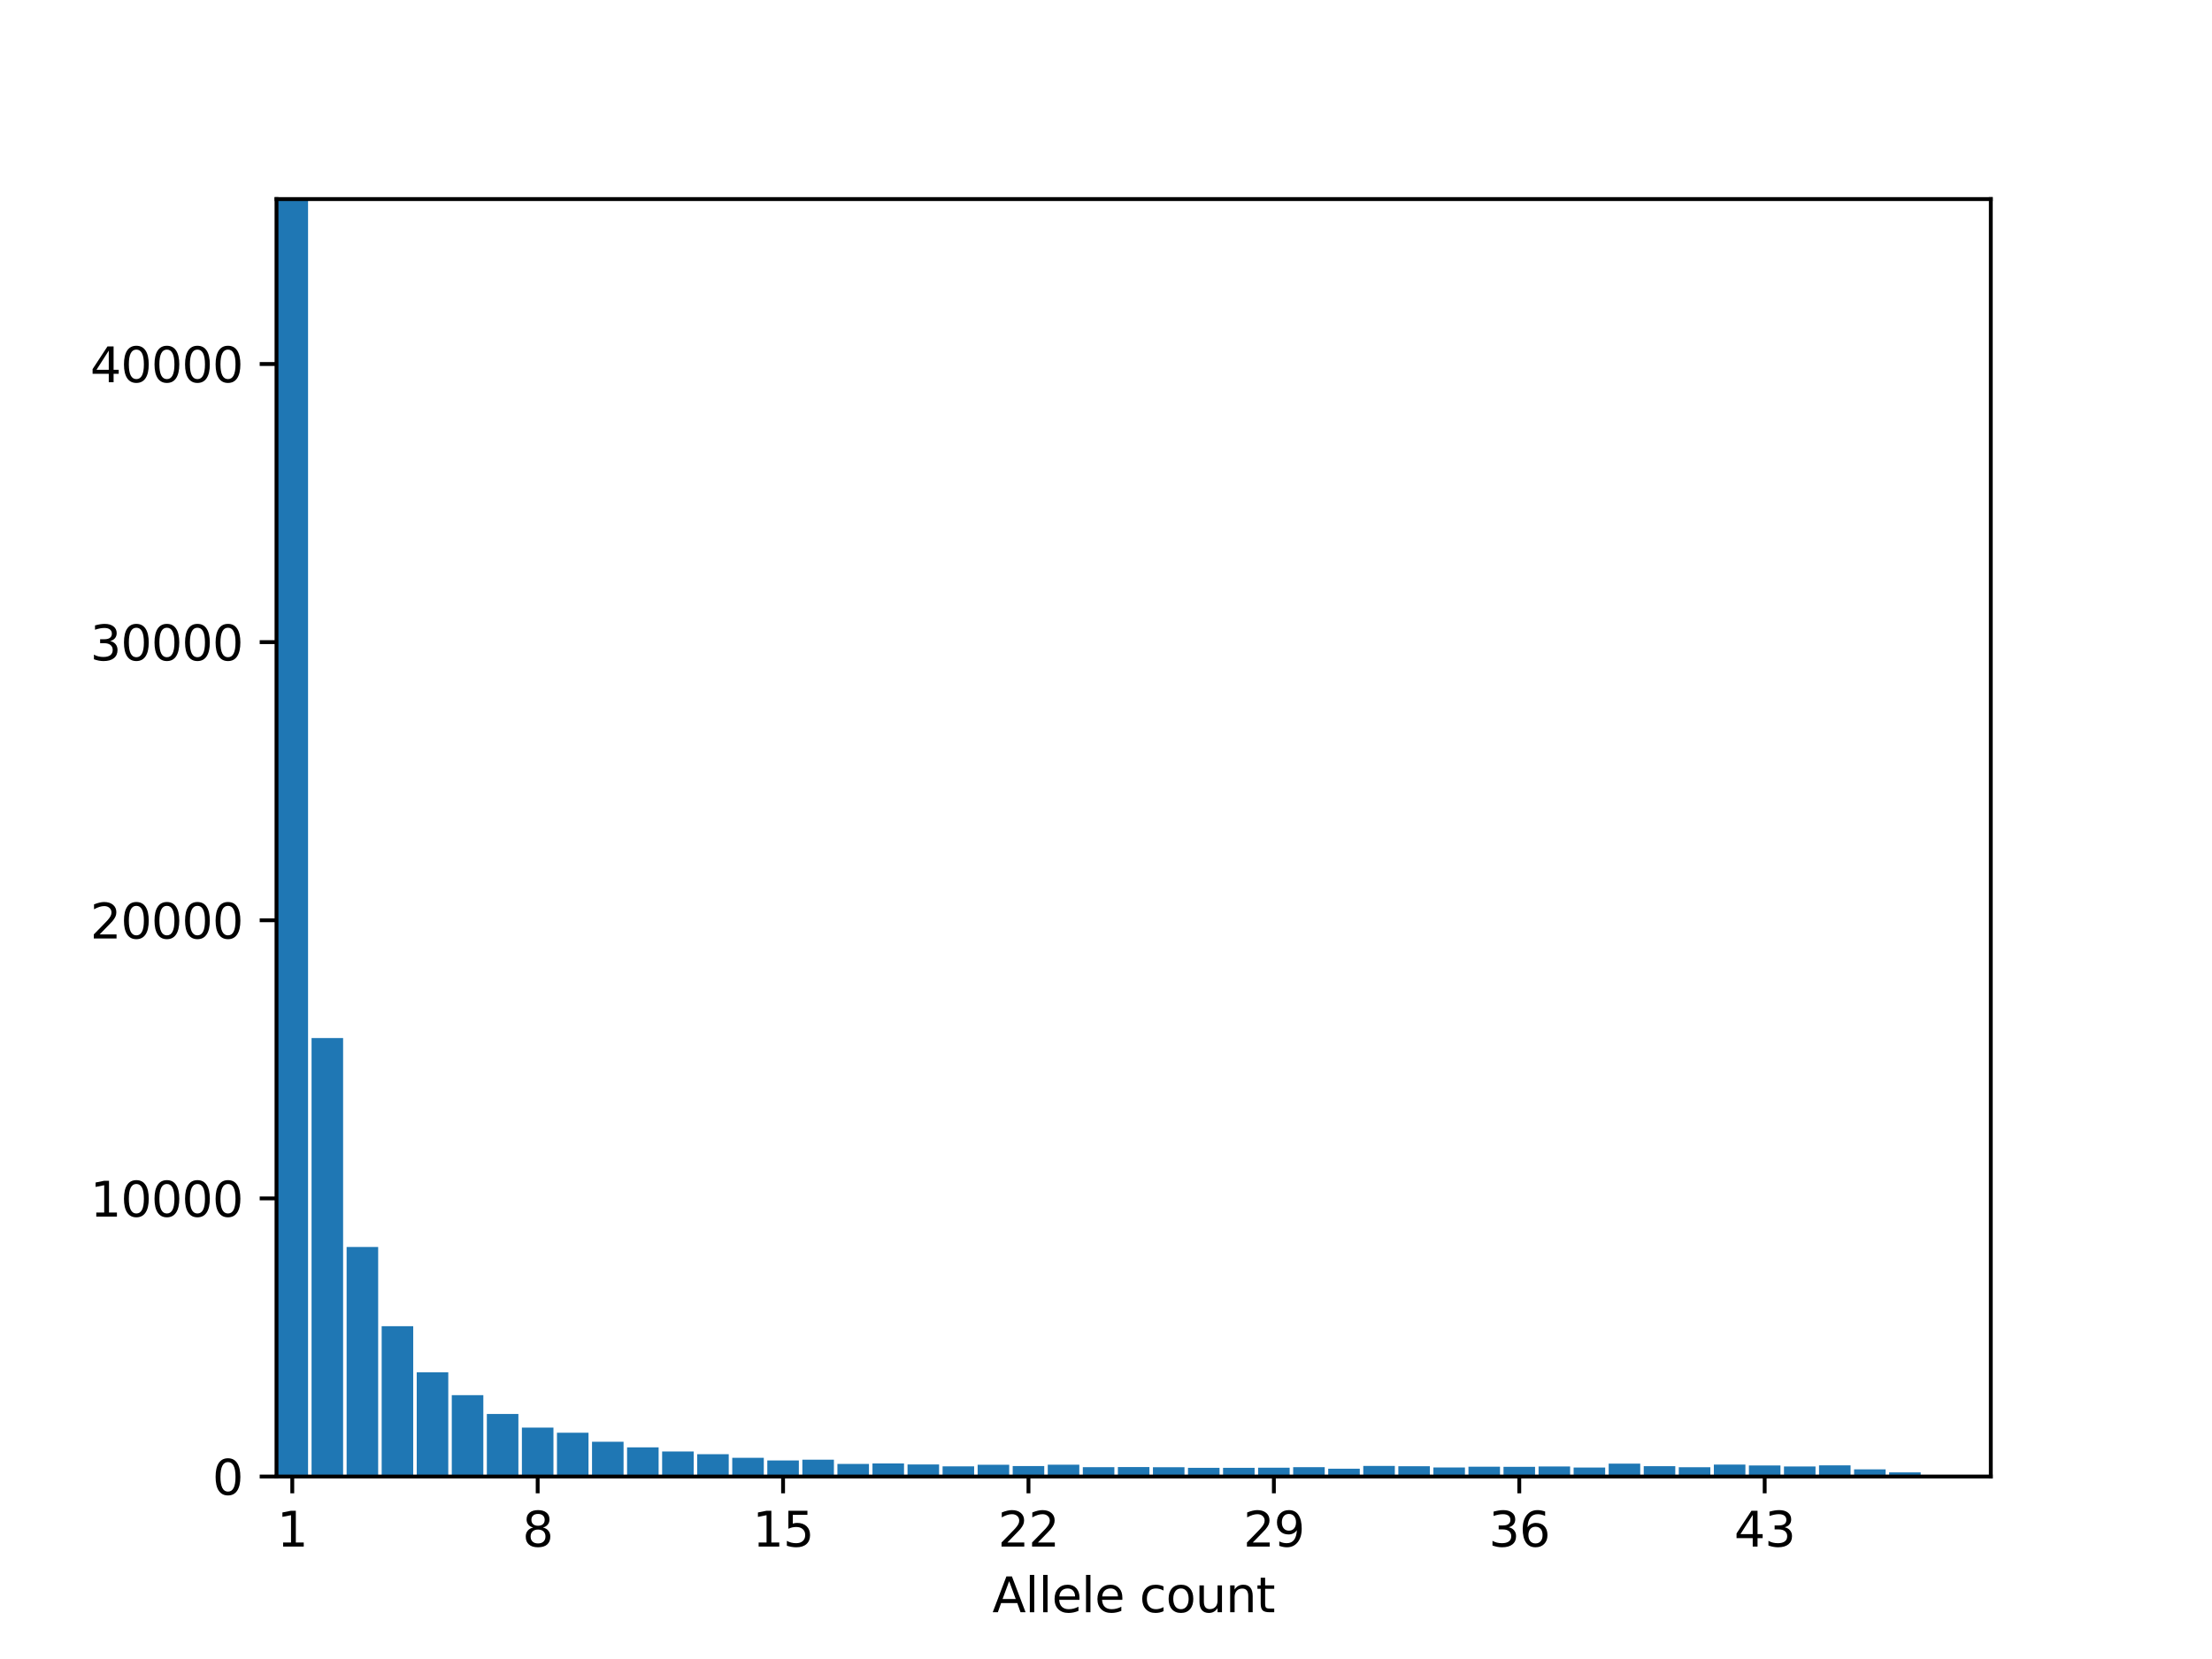 <?xml version="1.0" encoding="utf-8" standalone="no"?>
<!DOCTYPE svg PUBLIC "-//W3C//DTD SVG 1.1//EN"
  "http://www.w3.org/Graphics/SVG/1.1/DTD/svg11.dtd">
<svg height="345.6pt" version="1.1" viewBox="0 0 460.8 345.6" width="460.8pt" xmlns="http://www.w3.org/2000/svg" xmlns:xlink="http://www.w3.org/1999/xlink">
 <defs>
  <style type="text/css">*{stroke-linecap:butt;stroke-linejoin:round;}</style>
 </defs>
 <g id="figure_1">
  <g id="patch_1">
   <path d="M 0 345.6 
L 460.8 345.6 
L 460.8 0 
L 0 0 
z
" style="fill:#ffffff;"/>
  </g>
  <g id="axes_1">
   <g id="patch_2">
    <path d="M 57.6 307.584 
L 414.72 307.584 
L 414.72 41.472 
L 57.6 41.472 
z
" style="fill:#ffffff;"/>
   </g>
   <g id="patch_3">
    <path clip-path="url(#p56d42c8213)" d="M 57.6 307.584 
L 64.173 307.584 
L 64.173 41.472 
L 57.6 41.472 
z
" style="fill:#1f77b4;"/>
   </g>
   <g id="patch_4">
    <path clip-path="url(#p56d42c8213)" d="M 64.903 307.584 
L 71.476 307.584 
L 71.476 216.238 
L 64.903 216.238 
z
" style="fill:#1f77b4;"/>
   </g>
   <g id="patch_5">
    <path clip-path="url(#p56d42c8213)" d="M 72.206 307.584 
L 78.779 307.584 
L 78.779 259.767 
L 72.206 259.767 
z
" style="fill:#1f77b4;"/>
   </g>
   <g id="patch_6">
    <path clip-path="url(#p56d42c8213)" d="M 79.509 307.584 
L 86.082 307.584 
L 86.082 276.268 
L 79.509 276.268 
z
" style="fill:#1f77b4;"/>
   </g>
   <g id="patch_7">
    <path clip-path="url(#p56d42c8213)" d="M 86.812 307.584 
L 93.385 307.584 
L 93.385 285.88 
L 86.812 285.88 
z
" style="fill:#1f77b4;"/>
   </g>
   <g id="patch_8">
    <path clip-path="url(#p56d42c8213)" d="M 94.115 307.584 
L 100.688 307.584 
L 100.688 290.637 
L 94.115 290.637 
z
" style="fill:#1f77b4;"/>
   </g>
   <g id="patch_9">
    <path clip-path="url(#p56d42c8213)" d="M 101.418 307.584 
L 107.991 307.584 
L 107.991 294.554 
L 101.418 294.554 
z
" style="fill:#1f77b4;"/>
   </g>
   <g id="patch_10">
    <path clip-path="url(#p56d42c8213)" d="M 108.721 307.584 
L 115.294 307.584 
L 115.294 297.398 
L 108.721 297.398 
z
" style="fill:#1f77b4;"/>
   </g>
   <g id="patch_11">
    <path clip-path="url(#p56d42c8213)" d="M 116.025 307.584 
L 122.597 307.584 
L 122.597 298.459 
L 116.025 298.459 
z
" style="fill:#1f77b4;"/>
   </g>
   <g id="patch_12">
    <path clip-path="url(#p56d42c8213)" d="M 123.328 307.584 
L 129.9 307.584 
L 129.9 300.347 
L 123.328 300.347 
z
" style="fill:#1f77b4;"/>
   </g>
   <g id="patch_13">
    <path clip-path="url(#p56d42c8213)" d="M 130.631 307.584 
L 137.203 307.584 
L 137.203 301.506 
L 130.631 301.506 
z
" style="fill:#1f77b4;"/>
   </g>
   <g id="patch_14">
    <path clip-path="url(#p56d42c8213)" d="M 137.934 307.584 
L 144.507 307.584 
L 144.507 302.37 
L 137.934 302.37 
z
" style="fill:#1f77b4;"/>
   </g>
   <g id="patch_15">
    <path clip-path="url(#p56d42c8213)" d="M 145.237 307.584 
L 151.81 307.584 
L 151.81 302.932 
L 145.237 302.932 
z
" style="fill:#1f77b4;"/>
   </g>
   <g id="patch_16">
    <path clip-path="url(#p56d42c8213)" d="M 152.54 307.584 
L 159.113 307.584 
L 159.113 303.691 
L 152.54 303.691 
z
" style="fill:#1f77b4;"/>
   </g>
   <g id="patch_17">
    <path clip-path="url(#p56d42c8213)" d="M 159.843 307.584 
L 166.416 307.584 
L 166.416 304.241 
L 159.843 304.241 
z
" style="fill:#1f77b4;"/>
   </g>
   <g id="patch_18">
    <path clip-path="url(#p56d42c8213)" d="M 167.146 307.584 
L 173.719 307.584 
L 173.719 304.085 
L 167.146 304.085 
z
" style="fill:#1f77b4;"/>
   </g>
   <g id="patch_19">
    <path clip-path="url(#p56d42c8213)" d="M 174.449 307.584 
L 181.022 307.584 
L 181.022 304.965 
L 174.449 304.965 
z
" style="fill:#1f77b4;"/>
   </g>
   <g id="patch_20">
    <path clip-path="url(#p56d42c8213)" d="M 181.752 307.584 
L 188.325 307.584 
L 188.325 304.867 
L 181.752 304.867 
z
" style="fill:#1f77b4;"/>
   </g>
   <g id="patch_21">
    <path clip-path="url(#p56d42c8213)" d="M 189.055 307.584 
L 195.628 307.584 
L 195.628 305.075 
L 189.055 305.075 
z
" style="fill:#1f77b4;"/>
   </g>
   <g id="patch_22">
    <path clip-path="url(#p56d42c8213)" d="M 196.358 307.584 
L 202.931 307.584 
L 202.931 305.463 
L 196.358 305.463 
z
" style="fill:#1f77b4;"/>
   </g>
   <g id="patch_23">
    <path clip-path="url(#p56d42c8213)" d="M 203.661 307.584 
L 210.234 307.584 
L 210.234 305.139 
L 203.661 305.139 
z
" style="fill:#1f77b4;"/>
   </g>
   <g id="patch_24">
    <path clip-path="url(#p56d42c8213)" d="M 210.964 307.584 
L 217.537 307.584 
L 217.537 305.4 
L 210.964 305.4 
z
" style="fill:#1f77b4;"/>
   </g>
   <g id="patch_25">
    <path clip-path="url(#p56d42c8213)" d="M 218.267 307.584 
L 224.84 307.584 
L 224.84 305.122 
L 218.267 305.122 
z
" style="fill:#1f77b4;"/>
   </g>
   <g id="patch_26">
    <path clip-path="url(#p56d42c8213)" d="M 225.571 307.584 
L 232.143 307.584 
L 232.143 305.643 
L 225.571 305.643 
z
" style="fill:#1f77b4;"/>
   </g>
   <g id="patch_27">
    <path clip-path="url(#p56d42c8213)" d="M 232.874 307.584 
L 239.446 307.584 
L 239.446 305.614 
L 232.874 305.614 
z
" style="fill:#1f77b4;"/>
   </g>
   <g id="patch_28">
    <path clip-path="url(#p56d42c8213)" d="M 240.177 307.584 
L 246.749 307.584 
L 246.749 305.649 
L 240.177 305.649 
z
" style="fill:#1f77b4;"/>
   </g>
   <g id="patch_29">
    <path clip-path="url(#p56d42c8213)" d="M 247.48 307.584 
L 254.053 307.584 
L 254.053 305.771 
L 247.48 305.771 
z
" style="fill:#1f77b4;"/>
   </g>
   <g id="patch_30">
    <path clip-path="url(#p56d42c8213)" d="M 254.783 307.584 
L 261.356 307.584 
L 261.356 305.776 
L 254.783 305.776 
z
" style="fill:#1f77b4;"/>
   </g>
   <g id="patch_31">
    <path clip-path="url(#p56d42c8213)" d="M 262.086 307.584 
L 268.659 307.584 
L 268.659 305.747 
L 262.086 305.747 
z
" style="fill:#1f77b4;"/>
   </g>
   <g id="patch_32">
    <path clip-path="url(#p56d42c8213)" d="M 269.389 307.584 
L 275.962 307.584 
L 275.962 305.643 
L 269.389 305.643 
z
" style="fill:#1f77b4;"/>
   </g>
   <g id="patch_33">
    <path clip-path="url(#p56d42c8213)" d="M 276.692 307.584 
L 283.265 307.584 
L 283.265 305.962 
L 276.692 305.962 
z
" style="fill:#1f77b4;"/>
   </g>
   <g id="patch_34">
    <path clip-path="url(#p56d42c8213)" d="M 283.995 307.584 
L 290.568 307.584 
L 290.568 305.377 
L 283.995 305.377 
z
" style="fill:#1f77b4;"/>
   </g>
   <g id="patch_35">
    <path clip-path="url(#p56d42c8213)" d="M 291.298 307.584 
L 297.871 307.584 
L 297.871 305.446 
L 291.298 305.446 
z
" style="fill:#1f77b4;"/>
   </g>
   <g id="patch_36">
    <path clip-path="url(#p56d42c8213)" d="M 298.601 307.584 
L 305.174 307.584 
L 305.174 305.695 
L 298.601 305.695 
z
" style="fill:#1f77b4;"/>
   </g>
   <g id="patch_37">
    <path clip-path="url(#p56d42c8213)" d="M 305.904 307.584 
L 312.477 307.584 
L 312.477 305.539 
L 305.904 305.539 
z
" style="fill:#1f77b4;"/>
   </g>
   <g id="patch_38">
    <path clip-path="url(#p56d42c8213)" d="M 313.207 307.584 
L 319.78 307.584 
L 319.78 305.568 
L 313.207 305.568 
z
" style="fill:#1f77b4;"/>
   </g>
   <g id="patch_39">
    <path clip-path="url(#p56d42c8213)" d="M 320.51 307.584 
L 327.083 307.584 
L 327.083 305.487 
L 320.51 305.487 
z
" style="fill:#1f77b4;"/>
   </g>
   <g id="patch_40">
    <path clip-path="url(#p56d42c8213)" d="M 327.813 307.584 
L 334.386 307.584 
L 334.386 305.718 
L 327.813 305.718 
z
" style="fill:#1f77b4;"/>
   </g>
   <g id="patch_41">
    <path clip-path="url(#p56d42c8213)" d="M 335.117 307.584 
L 341.689 307.584 
L 341.689 304.907 
L 335.117 304.907 
z
" style="fill:#1f77b4;"/>
   </g>
   <g id="patch_42">
    <path clip-path="url(#p56d42c8213)" d="M 342.42 307.584 
L 348.992 307.584 
L 348.992 305.429 
L 342.42 305.429 
z
" style="fill:#1f77b4;"/>
   </g>
   <g id="patch_43">
    <path clip-path="url(#p56d42c8213)" d="M 349.723 307.584 
L 356.295 307.584 
L 356.295 305.649 
L 349.723 305.649 
z
" style="fill:#1f77b4;"/>
   </g>
   <g id="patch_44">
    <path clip-path="url(#p56d42c8213)" d="M 357.026 307.584 
L 363.599 307.584 
L 363.599 305.098 
L 357.026 305.098 
z
" style="fill:#1f77b4;"/>
   </g>
   <g id="patch_45">
    <path clip-path="url(#p56d42c8213)" d="M 364.329 307.584 
L 370.902 307.584 
L 370.902 305.284 
L 364.329 305.284 
z
" style="fill:#1f77b4;"/>
   </g>
   <g id="patch_46">
    <path clip-path="url(#p56d42c8213)" d="M 371.632 307.584 
L 378.205 307.584 
L 378.205 305.487 
L 371.632 305.487 
z
" style="fill:#1f77b4;"/>
   </g>
   <g id="patch_47">
    <path clip-path="url(#p56d42c8213)" d="M 378.935 307.584 
L 385.508 307.584 
L 385.508 305.261 
L 378.935 305.261 
z
" style="fill:#1f77b4;"/>
   </g>
   <g id="patch_48">
    <path clip-path="url(#p56d42c8213)" d="M 386.238 307.584 
L 392.811 307.584 
L 392.811 306.089 
L 386.238 306.089 
z
" style="fill:#1f77b4;"/>
   </g>
   <g id="patch_49">
    <path clip-path="url(#p56d42c8213)" d="M 393.541 307.584 
L 400.114 307.584 
L 400.114 306.721 
L 393.541 306.721 
z
" style="fill:#1f77b4;"/>
   </g>
   <g id="patch_50">
    <path clip-path="url(#p56d42c8213)" d="M 400.844 307.584 
L 407.417 307.584 
L 407.417 307.584 
L 400.844 307.584 
z
" style="fill:#1f77b4;"/>
   </g>
   <g id="patch_51">
    <path clip-path="url(#p56d42c8213)" d="M 408.147 307.584 
L 414.72 307.584 
L 414.72 307.584 
L 408.147 307.584 
z
" style="fill:#1f77b4;"/>
   </g>
   <g id="matplotlib.axis_1">
    <g id="xtick_1">
     <g id="line2d_1">
      <defs>
       <path d="M 0 0 
L 0 3.5 
" id="m98c9e00612" style="stroke:#000000;stroke-width:0.8;"/>
      </defs>
      <g>
       <use style="stroke:#000000;stroke-width:0.8;" x="60.886" xlink:href="#m98c9e00612" y="307.584"/>
      </g>
     </g>
     <g id="text_1">
      <!-- 1 -->
      <g transform="translate(57.705 322.182)scale(0.1 -0.1)">
       <defs>
        <path d="M 794 531 
L 1825 531 
L 1825 4091 
L 703 3866 
L 703 4441 
L 1819 4666 
L 2450 4666 
L 2450 531 
L 3481 531 
L 3481 0 
L 794 0 
L 794 531 
z
" id="DejaVuSans-31" transform="scale(0.016)"/>
       </defs>
       <use xlink:href="#DejaVuSans-31"/>
      </g>
     </g>
    </g>
    <g id="xtick_2">
     <g id="line2d_2">
      <g>
       <use style="stroke:#000000;stroke-width:0.8;" x="112.008" xlink:href="#m98c9e00612" y="307.584"/>
      </g>
     </g>
     <g id="text_2">
      <!-- 8 -->
      <g transform="translate(108.827 322.182)scale(0.1 -0.1)">
       <defs>
        <path d="M 2034 2216 
Q 1584 2216 1326 1975 
Q 1069 1734 1069 1313 
Q 1069 891 1326 650 
Q 1584 409 2034 409 
Q 2484 409 2743 651 
Q 3003 894 3003 1313 
Q 3003 1734 2745 1975 
Q 2488 2216 2034 2216 
z
M 1403 2484 
Q 997 2584 770 2862 
Q 544 3141 544 3541 
Q 544 4100 942 4425 
Q 1341 4750 2034 4750 
Q 2731 4750 3128 4425 
Q 3525 4100 3525 3541 
Q 3525 3141 3298 2862 
Q 3072 2584 2669 2484 
Q 3125 2378 3379 2068 
Q 3634 1759 3634 1313 
Q 3634 634 3220 271 
Q 2806 -91 2034 -91 
Q 1263 -91 848 271 
Q 434 634 434 1313 
Q 434 1759 690 2068 
Q 947 2378 1403 2484 
z
M 1172 3481 
Q 1172 3119 1398 2916 
Q 1625 2713 2034 2713 
Q 2441 2713 2670 2916 
Q 2900 3119 2900 3481 
Q 2900 3844 2670 4047 
Q 2441 4250 2034 4250 
Q 1625 4250 1398 4047 
Q 1172 3844 1172 3481 
z
" id="DejaVuSans-38" transform="scale(0.016)"/>
       </defs>
       <use xlink:href="#DejaVuSans-38"/>
      </g>
     </g>
    </g>
    <g id="xtick_3">
     <g id="line2d_3">
      <g>
       <use style="stroke:#000000;stroke-width:0.8;" x="163.129" xlink:href="#m98c9e00612" y="307.584"/>
      </g>
     </g>
     <g id="text_3">
      <!-- 15 -->
      <g transform="translate(156.767 322.182)scale(0.1 -0.1)">
       <defs>
        <path d="M 691 4666 
L 3169 4666 
L 3169 4134 
L 1269 4134 
L 1269 2991 
Q 1406 3038 1543 3061 
Q 1681 3084 1819 3084 
Q 2600 3084 3056 2656 
Q 3513 2228 3513 1497 
Q 3513 744 3044 326 
Q 2575 -91 1722 -91 
Q 1428 -91 1123 -41 
Q 819 9 494 109 
L 494 744 
Q 775 591 1075 516 
Q 1375 441 1709 441 
Q 2250 441 2565 725 
Q 2881 1009 2881 1497 
Q 2881 1984 2565 2268 
Q 2250 2553 1709 2553 
Q 1456 2553 1204 2497 
Q 953 2441 691 2322 
L 691 4666 
z
" id="DejaVuSans-35" transform="scale(0.016)"/>
       </defs>
       <use xlink:href="#DejaVuSans-31"/>
       <use x="63.623" xlink:href="#DejaVuSans-35"/>
      </g>
     </g>
    </g>
    <g id="xtick_4">
     <g id="line2d_4">
      <g>
       <use style="stroke:#000000;stroke-width:0.8;" x="214.251" xlink:href="#m98c9e00612" y="307.584"/>
      </g>
     </g>
     <g id="text_4">
      <!-- 22 -->
      <g transform="translate(207.888 322.182)scale(0.1 -0.1)">
       <defs>
        <path d="M 1228 531 
L 3431 531 
L 3431 0 
L 469 0 
L 469 531 
Q 828 903 1448 1529 
Q 2069 2156 2228 2338 
Q 2531 2678 2651 2914 
Q 2772 3150 2772 3378 
Q 2772 3750 2511 3984 
Q 2250 4219 1831 4219 
Q 1534 4219 1204 4116 
Q 875 4013 500 3803 
L 500 4441 
Q 881 4594 1212 4672 
Q 1544 4750 1819 4750 
Q 2544 4750 2975 4387 
Q 3406 4025 3406 3419 
Q 3406 3131 3298 2873 
Q 3191 2616 2906 2266 
Q 2828 2175 2409 1742 
Q 1991 1309 1228 531 
z
" id="DejaVuSans-32" transform="scale(0.016)"/>
       </defs>
       <use xlink:href="#DejaVuSans-32"/>
       <use x="63.623" xlink:href="#DejaVuSans-32"/>
      </g>
     </g>
    </g>
    <g id="xtick_5">
     <g id="line2d_5">
      <g>
       <use style="stroke:#000000;stroke-width:0.8;" x="265.372" xlink:href="#m98c9e00612" y="307.584"/>
      </g>
     </g>
     <g id="text_5">
      <!-- 29 -->
      <g transform="translate(259.01 322.182)scale(0.1 -0.1)">
       <defs>
        <path d="M 703 97 
L 703 672 
Q 941 559 1184 500 
Q 1428 441 1663 441 
Q 2288 441 2617 861 
Q 2947 1281 2994 2138 
Q 2813 1869 2534 1725 
Q 2256 1581 1919 1581 
Q 1219 1581 811 2004 
Q 403 2428 403 3163 
Q 403 3881 828 4315 
Q 1253 4750 1959 4750 
Q 2769 4750 3195 4129 
Q 3622 3509 3622 2328 
Q 3622 1225 3098 567 
Q 2575 -91 1691 -91 
Q 1453 -91 1209 -44 
Q 966 3 703 97 
z
M 1959 2075 
Q 2384 2075 2632 2365 
Q 2881 2656 2881 3163 
Q 2881 3666 2632 3958 
Q 2384 4250 1959 4250 
Q 1534 4250 1286 3958 
Q 1038 3666 1038 3163 
Q 1038 2656 1286 2365 
Q 1534 2075 1959 2075 
z
" id="DejaVuSans-39" transform="scale(0.016)"/>
       </defs>
       <use xlink:href="#DejaVuSans-32"/>
       <use x="63.623" xlink:href="#DejaVuSans-39"/>
      </g>
     </g>
    </g>
    <g id="xtick_6">
     <g id="line2d_6">
      <g>
       <use style="stroke:#000000;stroke-width:0.8;" x="316.494" xlink:href="#m98c9e00612" y="307.584"/>
      </g>
     </g>
     <g id="text_6">
      <!-- 36 -->
      <g transform="translate(310.131 322.182)scale(0.1 -0.1)">
       <defs>
        <path d="M 2597 2516 
Q 3050 2419 3304 2112 
Q 3559 1806 3559 1356 
Q 3559 666 3084 287 
Q 2609 -91 1734 -91 
Q 1441 -91 1130 -33 
Q 819 25 488 141 
L 488 750 
Q 750 597 1062 519 
Q 1375 441 1716 441 
Q 2309 441 2620 675 
Q 2931 909 2931 1356 
Q 2931 1769 2642 2001 
Q 2353 2234 1838 2234 
L 1294 2234 
L 1294 2753 
L 1863 2753 
Q 2328 2753 2575 2939 
Q 2822 3125 2822 3475 
Q 2822 3834 2567 4026 
Q 2313 4219 1838 4219 
Q 1578 4219 1281 4162 
Q 984 4106 628 3988 
L 628 4550 
Q 988 4650 1302 4700 
Q 1616 4750 1894 4750 
Q 2613 4750 3031 4423 
Q 3450 4097 3450 3541 
Q 3450 3153 3228 2886 
Q 3006 2619 2597 2516 
z
" id="DejaVuSans-33" transform="scale(0.016)"/>
        <path d="M 2113 2584 
Q 1688 2584 1439 2293 
Q 1191 2003 1191 1497 
Q 1191 994 1439 701 
Q 1688 409 2113 409 
Q 2538 409 2786 701 
Q 3034 994 3034 1497 
Q 3034 2003 2786 2293 
Q 2538 2584 2113 2584 
z
M 3366 4563 
L 3366 3988 
Q 3128 4100 2886 4159 
Q 2644 4219 2406 4219 
Q 1781 4219 1451 3797 
Q 1122 3375 1075 2522 
Q 1259 2794 1537 2939 
Q 1816 3084 2150 3084 
Q 2853 3084 3261 2657 
Q 3669 2231 3669 1497 
Q 3669 778 3244 343 
Q 2819 -91 2113 -91 
Q 1303 -91 875 529 
Q 447 1150 447 2328 
Q 447 3434 972 4092 
Q 1497 4750 2381 4750 
Q 2619 4750 2861 4703 
Q 3103 4656 3366 4563 
z
" id="DejaVuSans-36" transform="scale(0.016)"/>
       </defs>
       <use xlink:href="#DejaVuSans-33"/>
       <use x="63.623" xlink:href="#DejaVuSans-36"/>
      </g>
     </g>
    </g>
    <g id="xtick_7">
     <g id="line2d_7">
      <g>
       <use style="stroke:#000000;stroke-width:0.8;" x="367.615" xlink:href="#m98c9e00612" y="307.584"/>
      </g>
     </g>
     <g id="text_7">
      <!-- 43 -->
      <g transform="translate(361.253 322.182)scale(0.1 -0.1)">
       <defs>
        <path d="M 2419 4116 
L 825 1625 
L 2419 1625 
L 2419 4116 
z
M 2253 4666 
L 3047 4666 
L 3047 1625 
L 3713 1625 
L 3713 1100 
L 3047 1100 
L 3047 0 
L 2419 0 
L 2419 1100 
L 313 1100 
L 313 1709 
L 2253 4666 
z
" id="DejaVuSans-34" transform="scale(0.016)"/>
       </defs>
       <use xlink:href="#DejaVuSans-34"/>
       <use x="63.623" xlink:href="#DejaVuSans-33"/>
      </g>
     </g>
    </g>
    <g id="text_8">
     <!-- Allele count -->
     <g transform="translate(206.724 335.861)scale(0.1 -0.1)">
      <defs>
       <path d="M 2188 4044 
L 1331 1722 
L 3047 1722 
L 2188 4044 
z
M 1831 4666 
L 2547 4666 
L 4325 0 
L 3669 0 
L 3244 1197 
L 1141 1197 
L 716 0 
L 50 0 
L 1831 4666 
z
" id="DejaVuSans-41" transform="scale(0.016)"/>
       <path d="M 603 4863 
L 1178 4863 
L 1178 0 
L 603 0 
L 603 4863 
z
" id="DejaVuSans-6c" transform="scale(0.016)"/>
       <path d="M 3597 1894 
L 3597 1613 
L 953 1613 
Q 991 1019 1311 708 
Q 1631 397 2203 397 
Q 2534 397 2845 478 
Q 3156 559 3463 722 
L 3463 178 
Q 3153 47 2828 -22 
Q 2503 -91 2169 -91 
Q 1331 -91 842 396 
Q 353 884 353 1716 
Q 353 2575 817 3079 
Q 1281 3584 2069 3584 
Q 2775 3584 3186 3129 
Q 3597 2675 3597 1894 
z
M 3022 2063 
Q 3016 2534 2758 2815 
Q 2500 3097 2075 3097 
Q 1594 3097 1305 2825 
Q 1016 2553 972 2059 
L 3022 2063 
z
" id="DejaVuSans-65" transform="scale(0.016)"/>
       <path id="DejaVuSans-20" transform="scale(0.016)"/>
       <path d="M 3122 3366 
L 3122 2828 
Q 2878 2963 2633 3030 
Q 2388 3097 2138 3097 
Q 1578 3097 1268 2742 
Q 959 2388 959 1747 
Q 959 1106 1268 751 
Q 1578 397 2138 397 
Q 2388 397 2633 464 
Q 2878 531 3122 666 
L 3122 134 
Q 2881 22 2623 -34 
Q 2366 -91 2075 -91 
Q 1284 -91 818 406 
Q 353 903 353 1747 
Q 353 2603 823 3093 
Q 1294 3584 2113 3584 
Q 2378 3584 2631 3529 
Q 2884 3475 3122 3366 
z
" id="DejaVuSans-63" transform="scale(0.016)"/>
       <path d="M 1959 3097 
Q 1497 3097 1228 2736 
Q 959 2375 959 1747 
Q 959 1119 1226 758 
Q 1494 397 1959 397 
Q 2419 397 2687 759 
Q 2956 1122 2956 1747 
Q 2956 2369 2687 2733 
Q 2419 3097 1959 3097 
z
M 1959 3584 
Q 2709 3584 3137 3096 
Q 3566 2609 3566 1747 
Q 3566 888 3137 398 
Q 2709 -91 1959 -91 
Q 1206 -91 779 398 
Q 353 888 353 1747 
Q 353 2609 779 3096 
Q 1206 3584 1959 3584 
z
" id="DejaVuSans-6f" transform="scale(0.016)"/>
       <path d="M 544 1381 
L 544 3500 
L 1119 3500 
L 1119 1403 
Q 1119 906 1312 657 
Q 1506 409 1894 409 
Q 2359 409 2629 706 
Q 2900 1003 2900 1516 
L 2900 3500 
L 3475 3500 
L 3475 0 
L 2900 0 
L 2900 538 
Q 2691 219 2414 64 
Q 2138 -91 1772 -91 
Q 1169 -91 856 284 
Q 544 659 544 1381 
z
M 1991 3584 
L 1991 3584 
z
" id="DejaVuSans-75" transform="scale(0.016)"/>
       <path d="M 3513 2113 
L 3513 0 
L 2938 0 
L 2938 2094 
Q 2938 2591 2744 2837 
Q 2550 3084 2163 3084 
Q 1697 3084 1428 2787 
Q 1159 2491 1159 1978 
L 1159 0 
L 581 0 
L 581 3500 
L 1159 3500 
L 1159 2956 
Q 1366 3272 1645 3428 
Q 1925 3584 2291 3584 
Q 2894 3584 3203 3211 
Q 3513 2838 3513 2113 
z
" id="DejaVuSans-6e" transform="scale(0.016)"/>
       <path d="M 1172 4494 
L 1172 3500 
L 2356 3500 
L 2356 3053 
L 1172 3053 
L 1172 1153 
Q 1172 725 1289 603 
Q 1406 481 1766 481 
L 2356 481 
L 2356 0 
L 1766 0 
Q 1100 0 847 248 
Q 594 497 594 1153 
L 594 3053 
L 172 3053 
L 172 3500 
L 594 3500 
L 594 4494 
L 1172 4494 
z
" id="DejaVuSans-74" transform="scale(0.016)"/>
      </defs>
      <use xlink:href="#DejaVuSans-41"/>
      <use x="68.408" xlink:href="#DejaVuSans-6c"/>
      <use x="96.191" xlink:href="#DejaVuSans-6c"/>
      <use x="123.975" xlink:href="#DejaVuSans-65"/>
      <use x="185.498" xlink:href="#DejaVuSans-6c"/>
      <use x="213.281" xlink:href="#DejaVuSans-65"/>
      <use x="274.805" xlink:href="#DejaVuSans-20"/>
      <use x="306.592" xlink:href="#DejaVuSans-63"/>
      <use x="361.572" xlink:href="#DejaVuSans-6f"/>
      <use x="422.754" xlink:href="#DejaVuSans-75"/>
      <use x="486.133" xlink:href="#DejaVuSans-6e"/>
      <use x="549.512" xlink:href="#DejaVuSans-74"/>
     </g>
    </g>
   </g>
   <g id="matplotlib.axis_2">
    <g id="ytick_1">
     <g id="line2d_8">
      <defs>
       <path d="M 0 0 
L -3.5 0 
" id="ma227a661bc" style="stroke:#000000;stroke-width:0.8;"/>
      </defs>
      <g>
       <use style="stroke:#000000;stroke-width:0.8;" x="57.6" xlink:href="#ma227a661bc" y="307.584"/>
      </g>
     </g>
     <g id="text_9">
      <!-- 0 -->
      <g transform="translate(44.237 311.383)scale(0.1 -0.1)">
       <defs>
        <path d="M 2034 4250 
Q 1547 4250 1301 3770 
Q 1056 3291 1056 2328 
Q 1056 1369 1301 889 
Q 1547 409 2034 409 
Q 2525 409 2770 889 
Q 3016 1369 3016 2328 
Q 3016 3291 2770 3770 
Q 2525 4250 2034 4250 
z
M 2034 4750 
Q 2819 4750 3233 4129 
Q 3647 3509 3647 2328 
Q 3647 1150 3233 529 
Q 2819 -91 2034 -91 
Q 1250 -91 836 529 
Q 422 1150 422 2328 
Q 422 3509 836 4129 
Q 1250 4750 2034 4750 
z
" id="DejaVuSans-30" transform="scale(0.016)"/>
       </defs>
       <use xlink:href="#DejaVuSans-30"/>
      </g>
     </g>
    </g>
    <g id="ytick_2">
     <g id="line2d_9">
      <g>
       <use style="stroke:#000000;stroke-width:0.8;" x="57.6" xlink:href="#ma227a661bc" y="249.645"/>
      </g>
     </g>
     <g id="text_10">
      <!-- 10000 -->
      <g transform="translate(18.788 253.445)scale(0.1 -0.1)">
       <use xlink:href="#DejaVuSans-31"/>
       <use x="63.623" xlink:href="#DejaVuSans-30"/>
       <use x="127.246" xlink:href="#DejaVuSans-30"/>
       <use x="190.869" xlink:href="#DejaVuSans-30"/>
       <use x="254.492" xlink:href="#DejaVuSans-30"/>
      </g>
     </g>
    </g>
    <g id="ytick_3">
     <g id="line2d_10">
      <g>
       <use style="stroke:#000000;stroke-width:0.8;" x="57.6" xlink:href="#ma227a661bc" y="191.707"/>
      </g>
     </g>
     <g id="text_11">
      <!-- 20000 -->
      <g transform="translate(18.788 195.506)scale(0.1 -0.1)">
       <use xlink:href="#DejaVuSans-32"/>
       <use x="63.623" xlink:href="#DejaVuSans-30"/>
       <use x="127.246" xlink:href="#DejaVuSans-30"/>
       <use x="190.869" xlink:href="#DejaVuSans-30"/>
       <use x="254.492" xlink:href="#DejaVuSans-30"/>
      </g>
     </g>
    </g>
    <g id="ytick_4">
     <g id="line2d_11">
      <g>
       <use style="stroke:#000000;stroke-width:0.8;" x="57.6" xlink:href="#ma227a661bc" y="133.768"/>
      </g>
     </g>
     <g id="text_12">
      <!-- 30000 -->
      <g transform="translate(18.788 137.567)scale(0.1 -0.1)">
       <use xlink:href="#DejaVuSans-33"/>
       <use x="63.623" xlink:href="#DejaVuSans-30"/>
       <use x="127.246" xlink:href="#DejaVuSans-30"/>
       <use x="190.869" xlink:href="#DejaVuSans-30"/>
       <use x="254.492" xlink:href="#DejaVuSans-30"/>
      </g>
     </g>
    </g>
    <g id="ytick_5">
     <g id="line2d_12">
      <g>
       <use style="stroke:#000000;stroke-width:0.8;" x="57.6" xlink:href="#ma227a661bc" y="75.83"/>
      </g>
     </g>
     <g id="text_13">
      <!-- 40000 -->
      <g transform="translate(18.788 79.629)scale(0.1 -0.1)">
       <use xlink:href="#DejaVuSans-34"/>
       <use x="63.623" xlink:href="#DejaVuSans-30"/>
       <use x="127.246" xlink:href="#DejaVuSans-30"/>
       <use x="190.869" xlink:href="#DejaVuSans-30"/>
       <use x="254.492" xlink:href="#DejaVuSans-30"/>
      </g>
     </g>
    </g>
   </g>
   <g id="patch_52">
    <path d="M 57.6 307.584 
L 57.6 41.472 
" style="fill:none;stroke:#000000;stroke-linecap:square;stroke-linejoin:miter;stroke-width:0.8;"/>
   </g>
   <g id="patch_53">
    <path d="M 414.72 307.584 
L 414.72 41.472 
" style="fill:none;stroke:#000000;stroke-linecap:square;stroke-linejoin:miter;stroke-width:0.8;"/>
   </g>
   <g id="patch_54">
    <path d="M 57.6 307.584 
L 414.72 307.584 
" style="fill:none;stroke:#000000;stroke-linecap:square;stroke-linejoin:miter;stroke-width:0.8;"/>
   </g>
   <g id="patch_55">
    <path d="M 57.6 41.472 
L 414.72 41.472 
" style="fill:none;stroke:#000000;stroke-linecap:square;stroke-linejoin:miter;stroke-width:0.8;"/>
   </g>
  </g>
 </g>
 <defs>
  <clipPath id="p56d42c8213">
   <rect height="266.112" width="357.12" x="57.6" y="41.472"/>
  </clipPath>
 </defs>
</svg>
